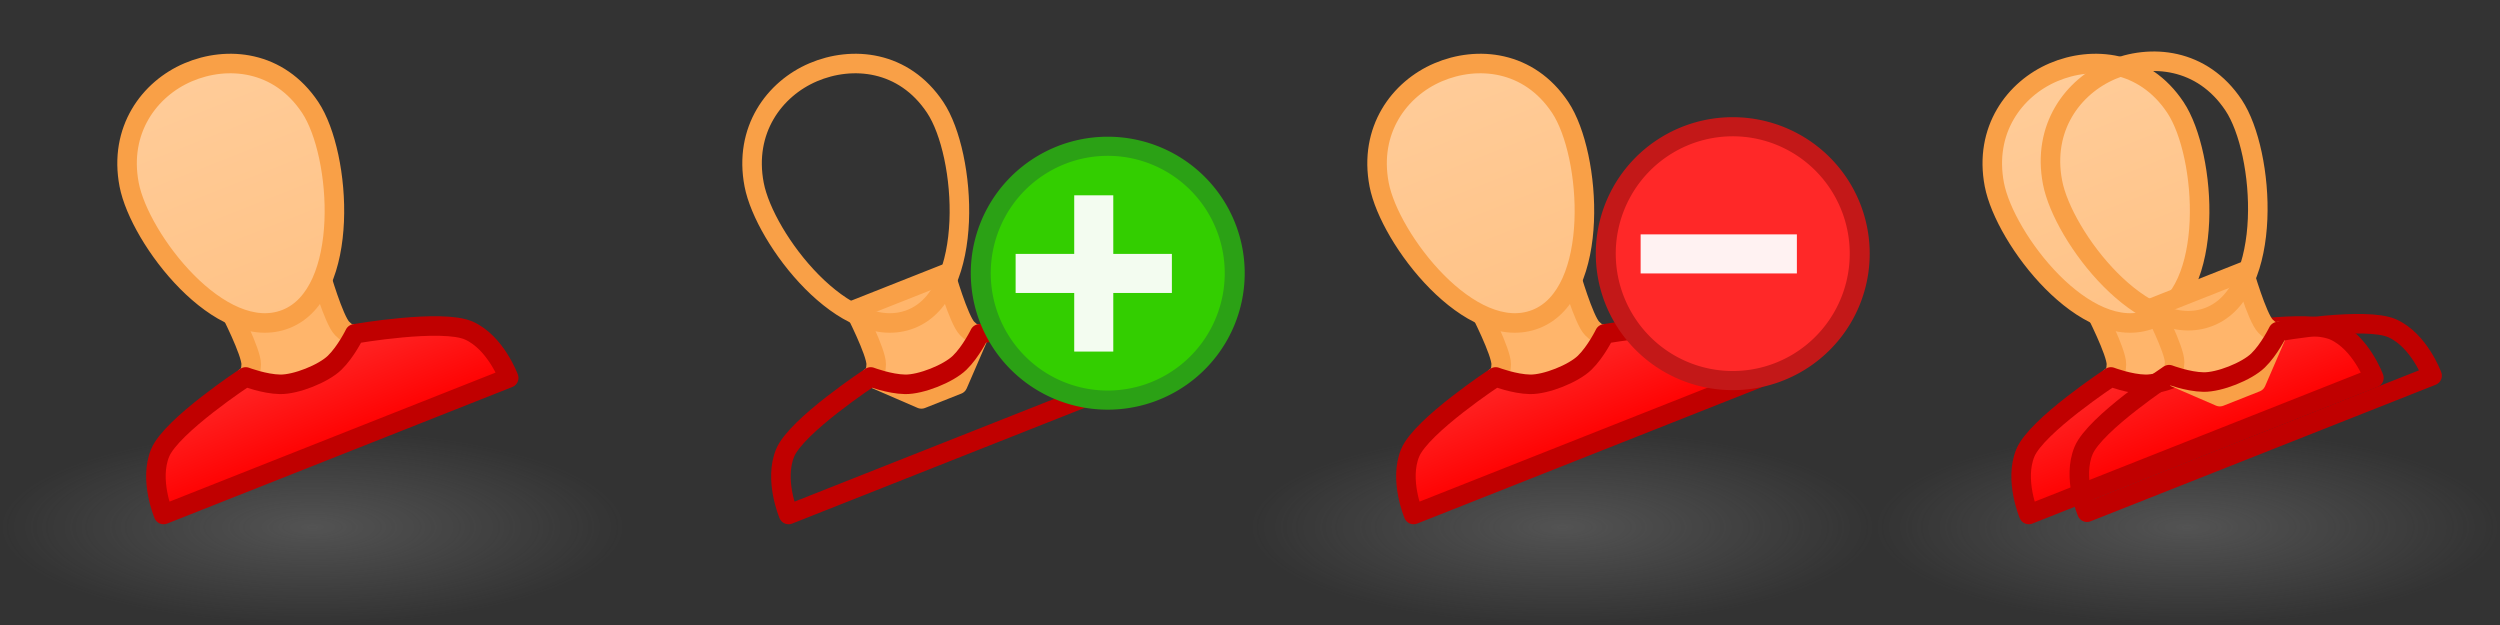 <?xml version="1.0" encoding="UTF-8" standalone="no"?>
<svg xmlns:dc="http://purl.org/dc/elements/1.1/" xmlns:cc="http://creativecommons.org/ns#" xmlns:rdf="http://www.w3.org/1999/02/22-rdf-syntax-ns#" xmlns:svg="http://www.w3.org/2000/svg" xmlns="http://www.w3.org/2000/svg" xmlns:xlink="http://www.w3.org/1999/xlink" xmlns:inkscape="http://www.inkscape.org/namespaces/inkscape" version="1.1" width="128" height="32" id="svg6964"><rect width="100%" height="100%" fill="#333333" stroke="none"/><defs id="defs6966"><linearGradient id="linearGradient3592-9-1"><stop id="stop3594-6-1" style="stop-color:#777777;stop-opacity:0.467" offset="0"/><stop id="stop3596-3-8" style="stop-color:#777777;stop-opacity:0" offset="1"/></linearGradient><linearGradient id="linearGradient5471-7"><stop id="stop5473-6" style="stop-color:#ff4141;stop-opacity:1" offset="0"/><stop id="stop5475-0" style="stop-color:#ff0000;stop-opacity:1" offset="1"/></linearGradient><linearGradient id="linearGradient5830-9"><stop id="stop5832-4" style="stop-color:#ffcc99;stop-opacity:1" offset="0"/><stop id="stop5834-9" style="stop-color:#ffc285;stop-opacity:1" offset="1"/></linearGradient><radialGradient cx="16" cy="27" r="16" fx="16" fy="27" id="radialGradient4387-9" xlink:href="#linearGradient3592-9-1" gradientUnits="userSpaceOnUse" gradientTransform="matrix(1,0,0,0.312,2976,1038.925)"/><linearGradient x1="2847.5" y1="48" x2="2847.5" y2="56.5" id="linearGradient7609" xlink:href="#linearGradient5471-7" gradientUnits="userSpaceOnUse"/><linearGradient x1="2842" y1="36" x2="2842" y2="49.5" id="linearGradient7611" xlink:href="#linearGradient5830-9" gradientUnits="userSpaceOnUse"/><linearGradient x1="2847.5" y1="48" x2="2847.5" y2="56.5" id="linearGradient7701" xlink:href="#linearGradient5471-7" gradientUnits="userSpaceOnUse"/><linearGradient x1="2842" y1="36" x2="2842" y2="49.5" id="linearGradient7703" xlink:href="#linearGradient5830-9" gradientUnits="userSpaceOnUse"/><radialGradient cx="16" cy="27" r="16" fx="16" fy="27" id="radialGradient7711" xlink:href="#linearGradient3592-9-1" gradientUnits="userSpaceOnUse" gradientTransform="matrix(1,0,0,0.312,-2e-4,1038.925)"/></defs><g transform="translate(0,-1020.362)" id="layer1"><g id="g7713"><rect width="32" height="10" x="0" y="1042.362" id="rect7615" style="fill:url(#radialGradient7711);fill-opacity:1;fill-rule:evenodd;stroke:none"/><g transform="matrix(0.93,-0.368,0.368,0.93,-3020.275,1086.846)" id="g7617"><g id="g7619"><path d="m 2837,51.5 c 0,0 0.264,0.071 0.5,-0.5 0.236,-0.571 0,-3 0,-3 l 5,0 c 0,0 -0.236,2.429 0,3 0.236,0.571 0.5,0.5 0.5,0.5 l -2,2 -2,0 z" inkscape:connector-curvature="0" transform="translate(0,1020.362)" id="path7621" style="fill:#ffb56b;fill-opacity:1;stroke:#f9a047;stroke-width:1px;stroke-linecap:round;stroke-linejoin:round;stroke-opacity:1"/><path d="m 2830.5,56.5 19,0 c 0,0 0.048,-1.923 -1,-3 -1.048,-1.077 -5.5,-2 -5.5,-2 0,0 -0.756,0.692 -1.5,1 -0.744,0.308 -2.256,0.308 -3,0 -0.744,-0.308 -1.5,-1 -1.5,-1 0,0 -4.452,0.923 -5.5,2 -1.048,1.077 -1,3 -1,3 z" inkscape:connector-curvature="0" transform="translate(0,1020.362)" id="path7623" style="fill:url(#linearGradient7701);fill-opacity:1;stroke:#c00000;stroke-width:1px;stroke-linecap:round;stroke-linejoin:round;stroke-opacity:1"/><path d="m 2840,49.5 c -3.579,-0.012 -5.457,-6.557 -4.926,-9.351 0.531,-2.794 2.76,-4.177 4.926,-4.235 2.165,-0.058 4.538,1.133 5.146,3.97 0.608,2.837 -1.567,9.628 -5.146,9.616 z" inkscape:connector-curvature="0" transform="translate(0,1020.362)" id="path7625" style="fill:url(#linearGradient7703);fill-opacity:1;stroke:#f9a047;stroke-width:1px;stroke-linecap:round;stroke-linejoin:round;stroke-opacity:1"/></g></g></g><g transform="translate(-2880,1.7382813e-5)" id="g8536"><rect width="32" height="10" x="2976" y="1042.362" id="rect4379" style="fill:url(#radialGradient4387-9);fill-opacity:1;fill-rule:evenodd;stroke:none"/><g transform="matrix(0.93,-0.368,0.368,0.93,-44.776,1086.846)" id="use4381"><g id="g7194"><path d="m 2837,51.5 c 0,0 0.264,0.071 0.5,-0.5 0.236,-0.571 0,-3 0,-3 l 5,0 c 0,0 -0.236,2.429 0,3 0.236,0.571 0.5,0.5 0.5,0.5 l -2,2 -2,0 z" inkscape:connector-curvature="0" transform="translate(0,1020.362)" id="path7196" style="fill:#ffb56b;fill-opacity:1;stroke:#f9a047;stroke-width:1px;stroke-linecap:round;stroke-linejoin:round;stroke-opacity:1"/><path d="m 2830.5,56.5 19,0 c 0,0 0.048,-1.923 -1,-3 -1.048,-1.077 -5.5,-2 -5.5,-2 0,0 -0.756,0.692 -1.5,1 -0.744,0.308 -2.256,0.308 -3,0 -0.744,-0.308 -1.5,-1 -1.5,-1 0,0 -4.452,0.923 -5.5,2 -1.048,1.077 -1,3 -1,3 z" inkscape:connector-curvature="0" transform="translate(0,1020.362)" id="path7198" style="fill:url(#linearGradient7609);fill-opacity:1;stroke:#c00000;stroke-width:1px;stroke-linecap:round;stroke-linejoin:round;stroke-opacity:1"/><path d="m 2840,49.5 c -3.579,-0.012 -5.457,-6.557 -4.926,-9.351 0.531,-2.794 2.76,-4.177 4.926,-4.235 2.165,-0.058 4.538,1.133 5.146,3.97 0.608,2.837 -1.567,9.628 -5.146,9.616 z" inkscape:connector-curvature="0" transform="translate(0,1020.362)" id="path7200" style="fill:url(#linearGradient7611);fill-opacity:1;stroke:#f9a047;stroke-width:1px;stroke-linecap:round;stroke-linejoin:round;stroke-opacity:1"/></g></g><use transform="translate(2.979,-0.116)" id="use4389" x="0" y="0" width="2912" height="32" xlink:href="#use4381"/></g><use transform="translate(32,1.7382813e-5)" id="use7721" x="0" y="0" width="128" height="32" xlink:href="#g7713"/><use transform="translate(32,0)" id="use7727" x="0" y="0" width="128" height="32" xlink:href="#use7721"/><path d="m 2878.488,12.868 a 6.239,6.511 0 1 1 -5e-4,-0.025" transform="matrix(1.042,0,0,0.998,-2904.168,1020.384)" id="path5434" style="fill:#ff2828;fill-opacity:1;stroke:#c31818;stroke-width:0.981;stroke-linecap:round;stroke-linejoin:round;stroke-miterlimit:4;stroke-opacity:1;stroke-dasharray:none"/><path d="m 84,1034.362 0,-2 8,0 0,2 z" inkscape:connector-curvature="0" id="path5438" style="fill:#ffffff;fill-opacity:0.941;stroke:none"/><g transform="translate(-20,1)" id="g6634"><path d="m 2878.488,12.868 a 6.239,6.511 0 1 1 -5e-4,-0.025" transform="matrix(1.042,0,0,0.998,-2916.168,1020.384)" id="path6624" style="fill:#33ce00;fill-opacity:1;stroke:#2ba115;stroke-width:0.981;stroke-linecap:round;stroke-linejoin:round;stroke-miterlimit:4;stroke-opacity:1;stroke-dasharray:none"/><path d="m 72,1034.362 0,-2 3,0 0,-3 2,0 0,3 3,0 0,2 -3,0 0,3 -2,0 0,-3 z" inkscape:connector-curvature="0" id="path6628" style="fill:#ffffff;fill-opacity:0.941;stroke:none"/></g></g></svg>
